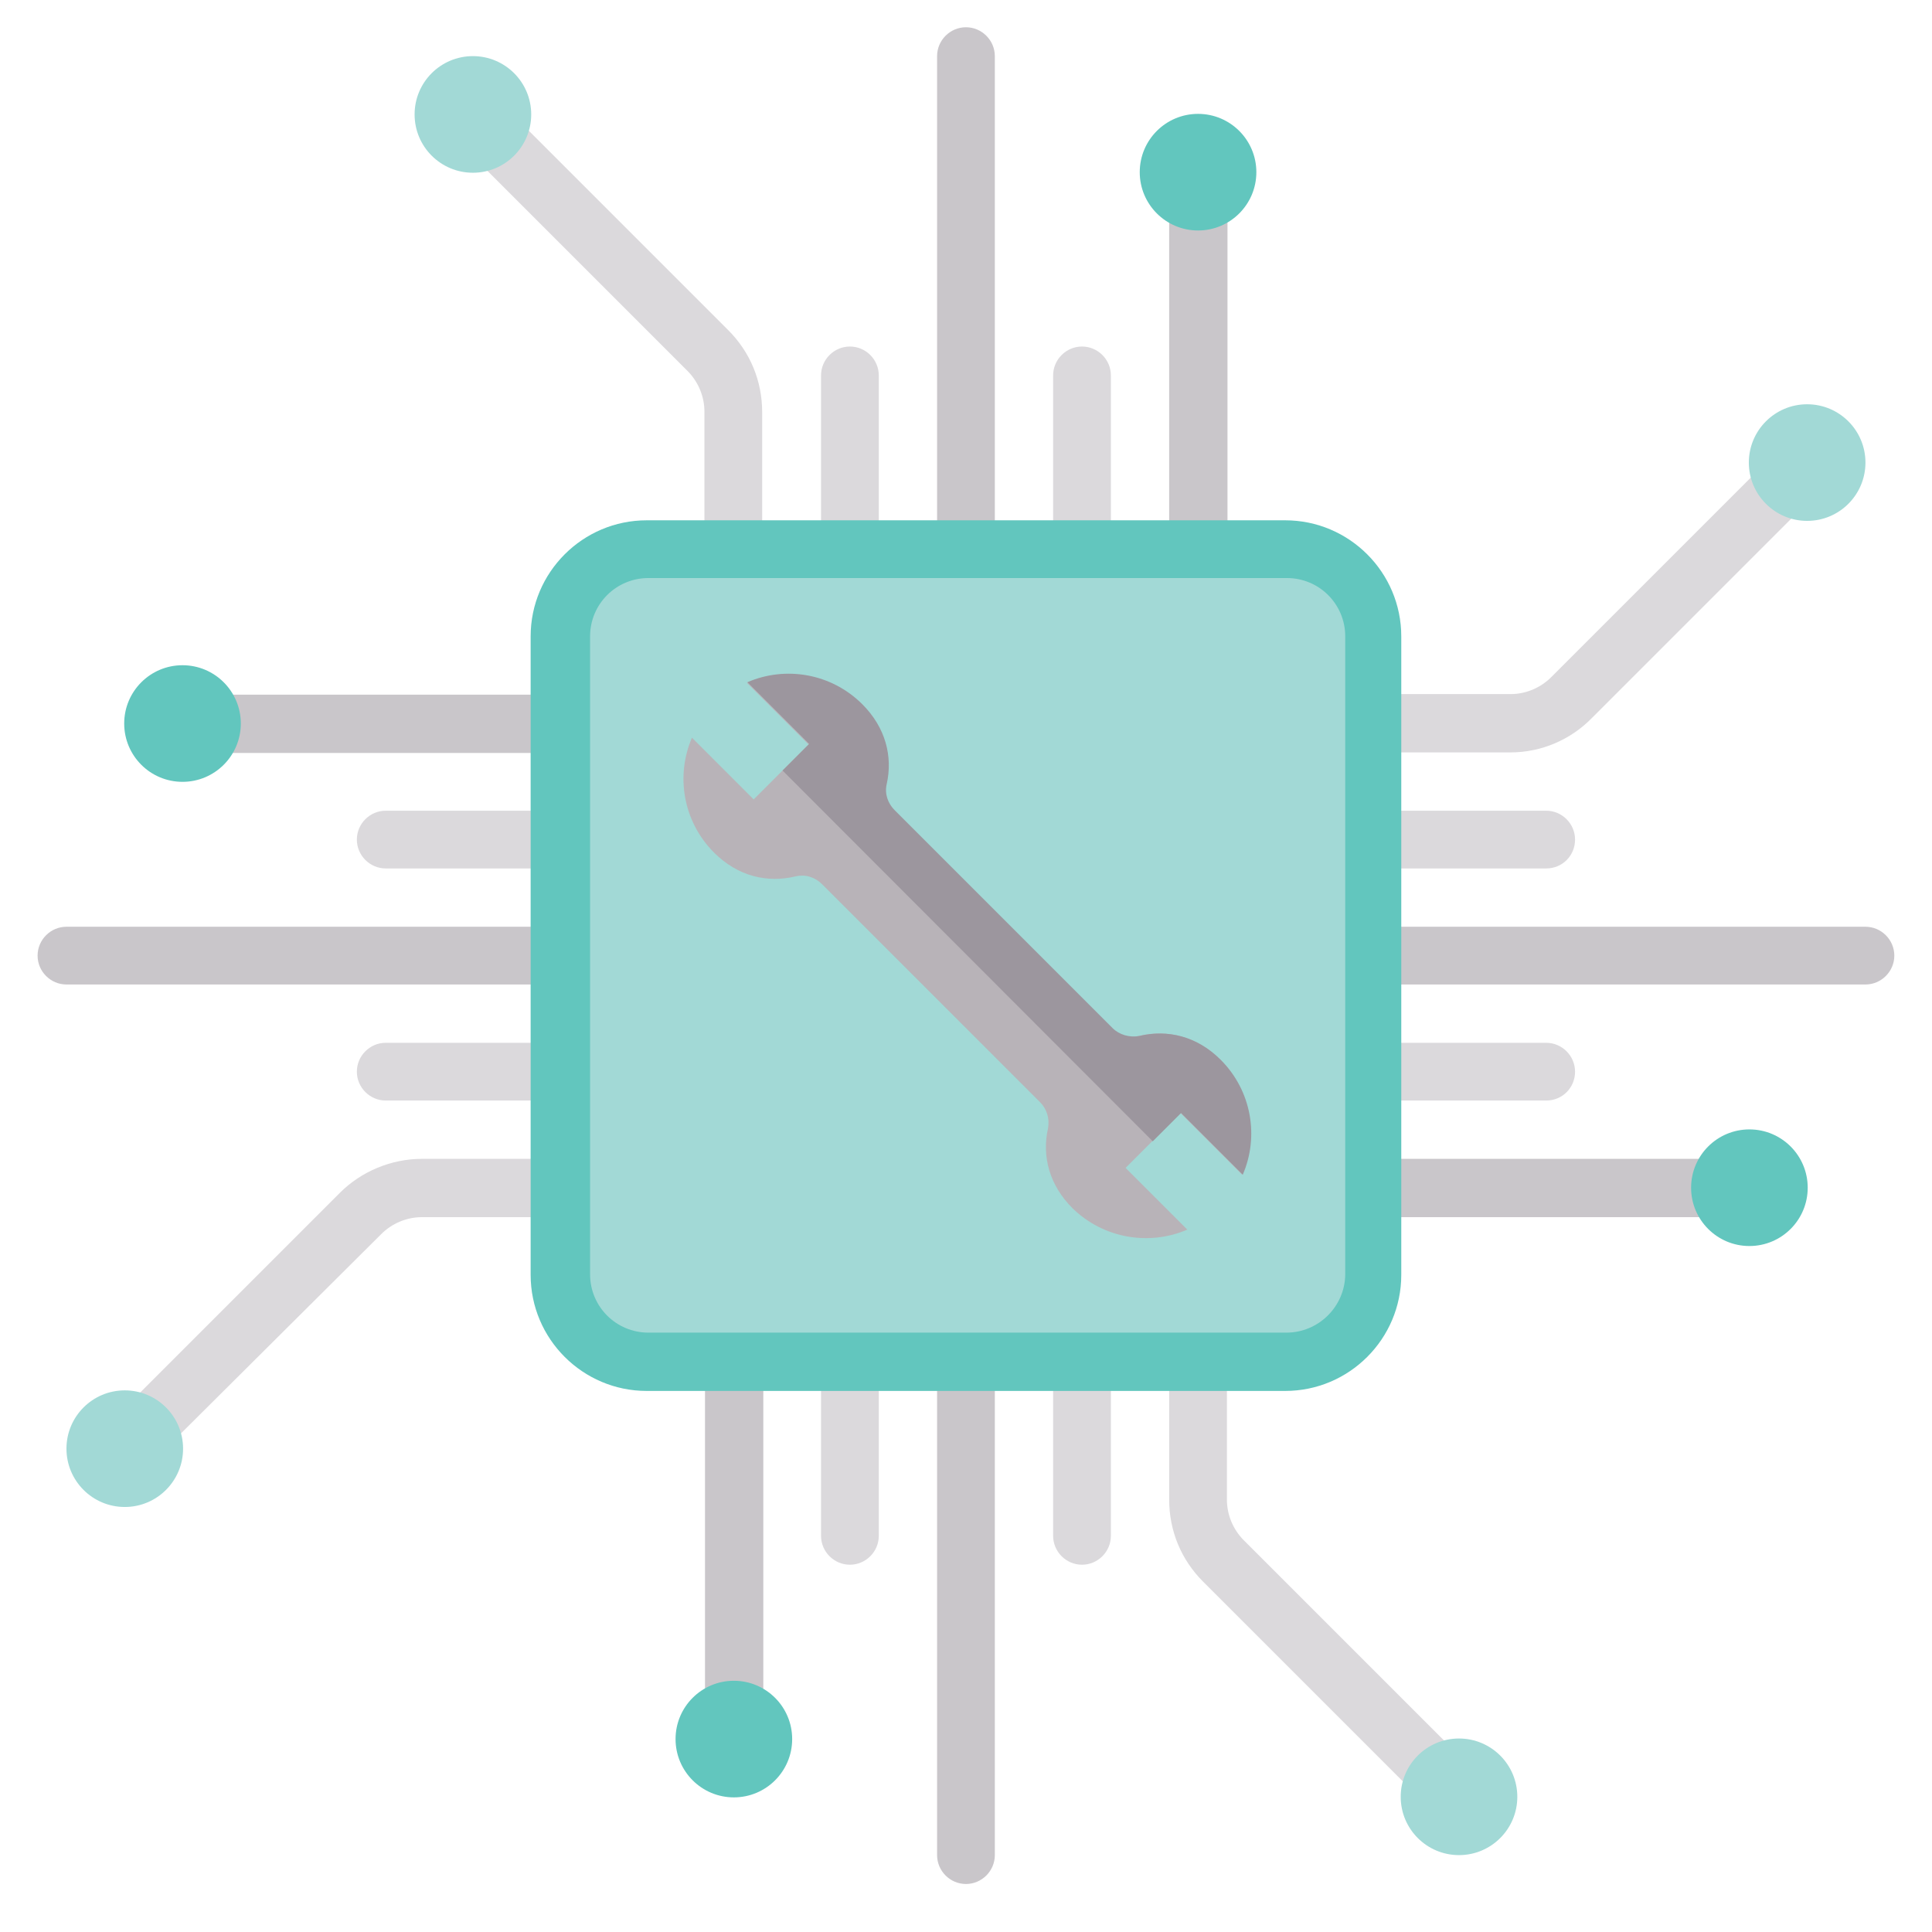 <?xml version="1.0" encoding="UTF-8" standalone="no"?>
<svg
   xmlns:dc="http://purl.org/dc/elements/1.1/"
   xmlns:cc="http://creativecommons.org/ns#"
   xmlns:rdf="http://www.w3.org/1999/02/22-rdf-syntax-ns#"
   xmlns:svg="http://www.w3.org/2000/svg"
   xmlns="http://www.w3.org/2000/svg"
   xmlns:sodipodi="http://sodipodi.sourceforge.net/DTD/sodipodi-0.dtd"
   xmlns:inkscape="http://www.inkscape.org/namespaces/inkscape"
   version="1.1"
   id="Layer_1"
   x="0px"
   y="0px"
   viewBox="0 0 300 300"
   xml:space="preserve"
   sodipodi:docname="logo FABZERO-02.svg"
   width="300"
   height="300"
   inkscape:version="1.0.1 (1.0.1+r74)"><defs
     id="defs1078" /><sodipodi:namedview
     pagecolor="#ffffff"
     bordercolor="#666666"
     borderopacity="1"
     objecttolerance="10"
     gridtolerance="10"
     guidetolerance="10"
     inkscape:pageopacity="0"
     inkscape:pageshadow="2"
     inkscape:window-width="1662"
     inkscape:window-height="1051"
     id="namedview1076"
     showgrid="false"
     inkscape:zoom="1.0108089"
     inkscape:cx="297.64999"
     inkscape:cy="420.95001"
     inkscape:window-x="0"
     inkscape:window-y="0"
     inkscape:window-maximized="0"
     inkscape:current-layer="Layer_1" /><style
     type="text/css"
     id="style1003">
	.st0{fill:#CEEBEA;}
	.st1{fill:#CEECF8;}
	.st2{fill:#EDEBEC;}
	.st3{fill:#877F89;}
	.st4{fill:#706672;}
	.st5{fill:#72B3E2;}
	.st6{fill:#C6E0F5;}
	.st7{fill:#92C6EB;}
	.st8{fill:#FDD407;}
	.st9{fill:#FAC610;}
	.st10{fill:#DBD9DC;}
	.st11{fill:#C9C6CA;}
	.st12{fill:#A2D9D6;}
	.st13{fill:#62C6BE;}
	.st14{fill:#B8B3B8;}
	.st15{fill:#B0A9B0;}
	.st16{fill:#9C969E;}
	.st17{fill:none;stroke:#DBD9DC;stroke-width:14;stroke-linecap:round;stroke-miterlimit:10;}
	.st18{fill:#A7D1D6;}
	.st19{fill:#7CA1B0;}
	.st20{fill:#F6936A;}
	.st21{fill:#F15D5E;}
	.st22{fill:#C8E2E5;}
	.st23{fill:#EE2A44;}
	.st24{fill:#E5EBEE;}
</style><g
     id="g1679"
     transform="matrix(0.879,0,0,0.879,-135.594,-256.127)"><g
       id="g1073"><g
         id="g1013"><path
           class="st10"
           d="m 179.9,550.9 -7.2,-7.2 41.6,-41.6 c 3.8,-3.8 9.1,-6 14.5,-6 h 29.5 v 10.3 h -29.5 c -2.7,0 -5.3,1.1 -7.2,3 z"
           id="path1005" /><path
           class="st10"
           d="M 421.1,424.3 H 391.6 V 414 h 29.5 c 2.7,0 5.3,-1.1 7.2,-3 l 41.6,-41.6 7.2,7.2 -41.6,41.6 c -3.8,3.9 -9,6.1 -14.4,6.1 z"
           id="path1007" /><path
           class="st10"
           d="m 289,393.6 h -10.3 v -29.5 c 0,-2.7 -1.1,-5.3 -3,-7.2 l -41.6,-41.6 7.2,-7.2 41.6,41.6 c 3.9,3.9 6,9 6,14.5 v 29.4 z"
           id="path1009" /><path
           class="st10"
           d="m 408.4,612.4 -41.6,-41.6 c -3.9,-3.9 -6,-9 -6,-14.5 V 526.8 H 371 v 29.5 c 0,2.7 1.1,5.3 3,7.2 l 41.6,41.6 z"
           id="path1011" /></g><g
         id="g1023"><rect
           x="360.8"
           y="321.8"
           class="st11"
           width="10.3"
           height="71.8"
           id="rect1015" /><rect
           x="278.8"
           y="526.8"
           class="st11"
           width="10.3"
           height="71.8"
           id="rect1017" /><rect
           x="186.5"
           y="414.1"
           class="st11"
           width="71.8"
           height="10.3"
           id="rect1019" /><rect
           x="391.5"
           y="496.1"
           class="st11"
           width="71.8"
           height="10.3"
           id="rect1021" /></g><g
         id="g1029"><path
           class="st10"
           d="m 340.3,562.7 v -205 c 0,-2.8 2.3,-5.1 5.1,-5.1 v 0 c 2.8,0 5.1,2.3 5.1,5.1 v 205 c 0,2.8 -2.3,5.1 -5.1,5.1 v 0 c -2.8,0 -5.1,-2.3 -5.1,-5.1 z"
           id="path1025" /><path
           class="st10"
           d="m 299.3,562.7 v -205 c 0,-2.8 2.3,-5.1 5.1,-5.1 v 0 c 2.8,0 5.1,2.3 5.1,5.1 v 205 c 0,2.8 -2.3,5.1 -5.1,5.1 v 0 c -2.8,0 -5.1,-2.3 -5.1,-5.1 z"
           id="path1027" /></g><path
         class="st11"
         d="M 319.8,619.1 V 301.3 c 0,-2.8 2.3,-5.1 5.1,-5.1 2.8,0 5.1,2.3 5.1,5.1 v 317.8 c 0,2.8 -2.3,5.1 -5.1,5.1 -2.8,0 -5.1,-2.3 -5.1,-5.1 z"
         id="path1031" /><g
         id="g1037"><path
           class="st10"
           d="m 427.4,444.8 h -205 c -2.8,0 -5.1,-2.3 -5.1,-5.1 v 0 c 0,-2.8 2.3,-5.1 5.1,-5.1 h 205 c 2.8,0 5.1,2.3 5.1,5.1 v 0 c 0,2.8 -2.2,5.1 -5.1,5.1 z"
           id="path1033" /><path
           class="st10"
           d="m 427.4,485.8 h -205 c -2.8,0 -5.1,-2.3 -5.1,-5.1 v 0 c 0,-2.8 2.3,-5.1 5.1,-5.1 h 205 c 2.8,0 5.1,2.3 5.1,5.1 v 0 c 0,2.8 -2.2,5.1 -5.1,5.1 z"
           id="path1035" /></g><path
         class="st11"
         d="M 483.8,465.3 H 166 c -2.8,0 -5.1,-2.3 -5.1,-5.1 0,-2.8 2.3,-5.1 5.1,-5.1 h 317.8 c 2.8,0 5.1,2.3 5.1,5.1 0,2.8 -2.3,5.1 -5.1,5.1 z"
         id="path1039" /><path
         class="st13"
         d="M 381.3,537.1 H 268.5 c -11.3,0 -20.5,-9.2 -20.5,-20.5 V 403.8 c 0,-11.3 9.2,-20.5 20.5,-20.5 h 112.8 c 11.3,0 20.5,9.2 20.5,20.5 v 112.8 c 0,11.3 -9.2,20.5 -20.5,20.5 z"
         id="path1041" /><path
         class="st12"
         d="M 381.5,526.8 H 268.8 c -5.7,0 -10.3,-4.6 -10.3,-10.3 V 403.8 c 0,-5.7 4.6,-10.3 10.3,-10.3 h 112.8 c 5.7,0 10.3,4.6 10.3,10.3 v 112.8 c -0.1,5.6 -4.7,10.2 -10.4,10.2 z"
         id="path1043" /><g
         id="g1049"><circle
           class="st13"
           cx="186.5"
           cy="419.2"
           r="10.3"
           id="circle1045" /><circle
           class="st13"
           cx="463.3"
           cy="501.2"
           r="10.3"
           id="circle1047" /></g><g
         id="g1055"><circle
           class="st12"
           cx="176.3"
           cy="547.3"
           r="10.3"
           id="circle1051" /><circle
           class="st12"
           cx="473.5"
           cy="373.1"
           r="10.3"
           id="circle1053" /></g><g
         id="g1061"><circle
           class="st13"
           cx="365.9"
           cy="321.8"
           r="10.3"
           id="circle1057" /><circle
           class="st13"
           cx="283.9"
           cy="598.6"
           r="10.3"
           id="circle1059" /></g><g
         id="g1067"><circle
           class="st12"
           cx="237.8"
           cy="311.6"
           r="10.3"
           id="circle1063" /><circle
           class="st12"
           cx="412"
           cy="608.8"
           r="10.3"
           id="circle1065" /></g><g
         id="g1071"><path
           id="XMLID_323_"
           class="st14"
           d="m 364,508.6 -10.9,-10.9 9.7,-9.7 10.9,10.9 c 2.9,-6.7 1.6,-14.8 -3.9,-20.3 -4.2,-4.2 -9.4,-5.4 -14.4,-4.2 -1.7,0.4 -5.4,1.9 -6.7,0.7 l -38.5,-38.5 c -1.2,-1.2 0.3,-4.9 0.6,-6.6 1.1,-4.9 -0.2,-10 -4.3,-14.1 -5.5,-5.5 -13.6,-6.8 -20.3,-3.9 l 10.9,10.9 -9.7,9.7 -10.9,-10.9 c -2.9,6.7 -1.6,14.8 3.9,20.3 4.2,4.2 9.4,5.4 14.4,4.2 1.7,-0.4 3.4,0.1 4.7,1.4 l 38.5,38.5 c 1.2,1.2 1.7,2.9 1.4,4.6 -1.1,4.9 0.2,10 4.3,14.1 5.5,5.4 13.6,6.7 20.3,3.8 z" /><path
           id="XMLID_2573_"
           class="st16"
           d="m 357.9,493 -65.4,-65.5 4.7,-4.7 -10.9,-10.9 c 6.7,-2.9 14.8,-1.6 20.3,3.9 4.1,4.1 5.4,9.2 4.3,14.1 -0.4,1.7 0.2,3.4 1.4,4.6 l 38.5,38.5 c 1.2,1.2 3,1.7 4.7,1.4 5,-1.2 10.2,0 14.4,4.2 5.5,5.5 6.8,13.6 3.9,20.3 L 362.9,488 Z" /></g></g></g></svg>
